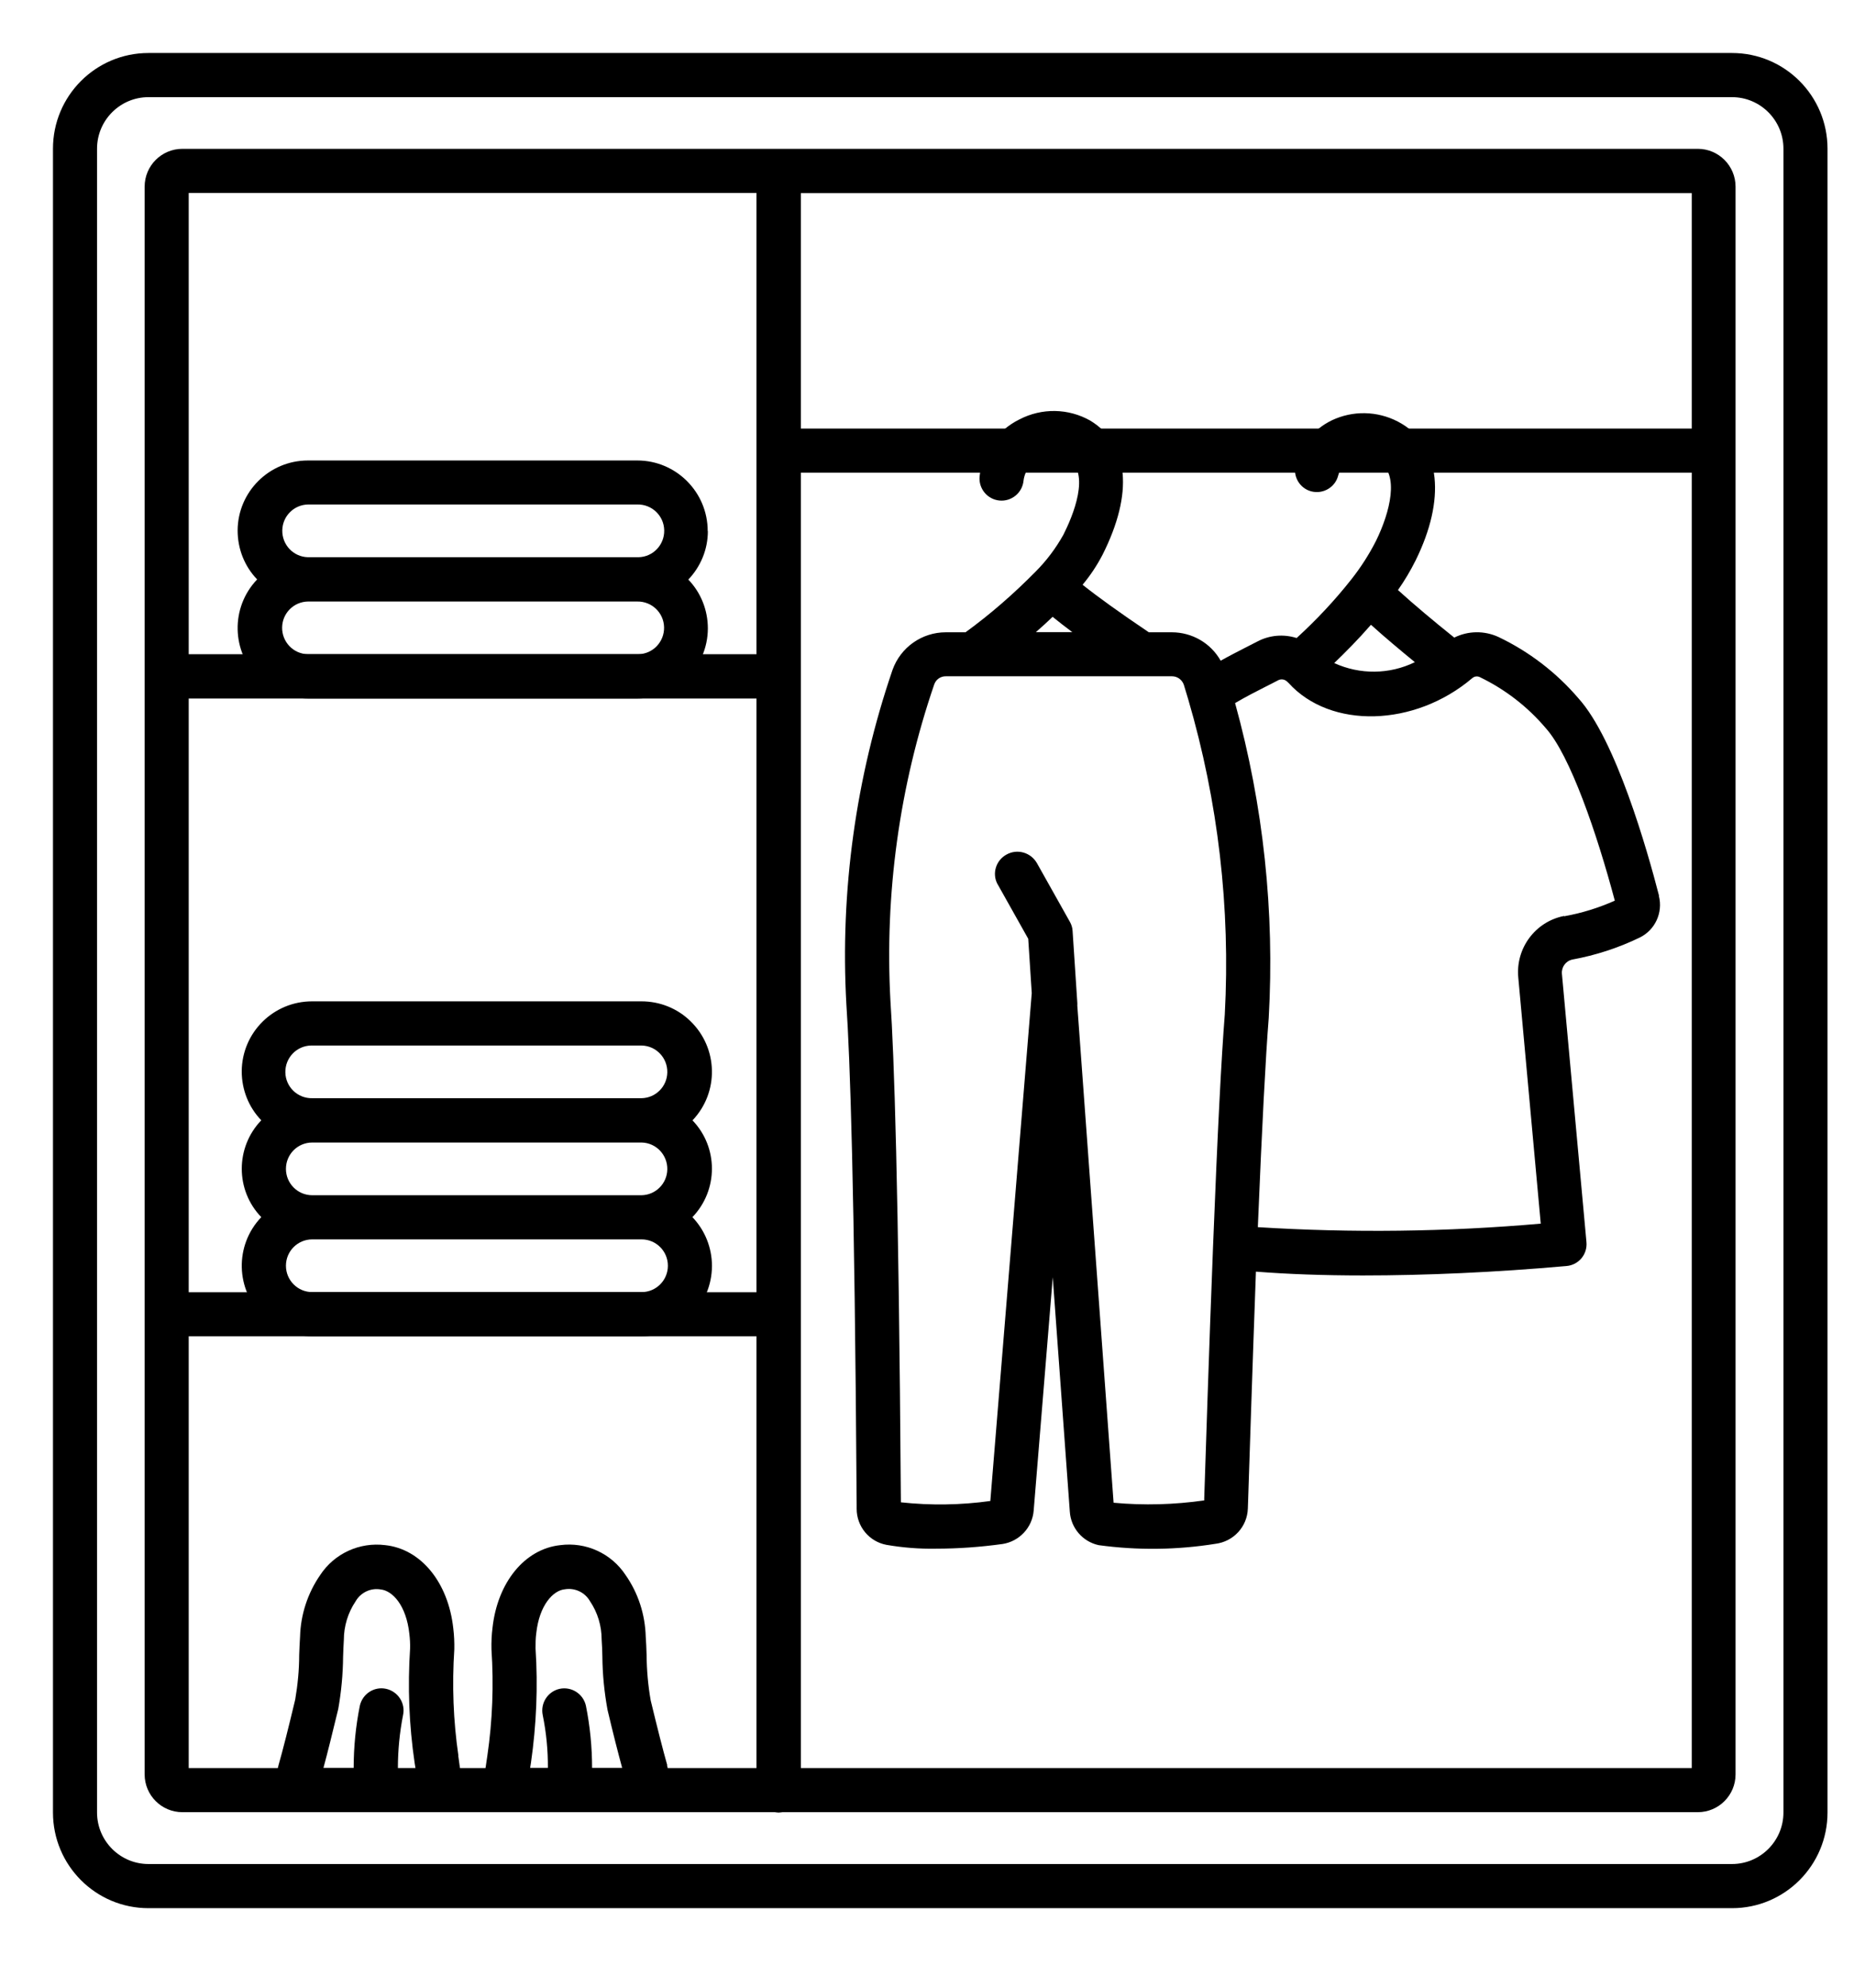 <svg width="70" height="75" viewBox="0 0 70 75" fill="none" xmlns="http://www.w3.org/2000/svg">
<rect width="70" height="75" fill="white"/>
<path d="M29.399 68.389C28.939 68.389 28.567 68.017 28.567 67.556V6.46C28.567 5.999 28.939 5.627 29.399 5.627C29.859 5.627 30.231 5.999 30.231 6.46V67.556C30.231 68.017 29.859 68.389 29.399 68.389Z" fill="black"/>
<path d="M65.395 72H5.605C3.614 72 2 70.384 2 68.389V5.611C2 3.616 3.614 2 5.605 2H65.395C67.386 2 69 3.616 69 5.611V68.389C69 70.384 67.386 72 65.395 72ZM5.605 3.666C4.535 3.666 3.664 4.538 3.664 5.611V68.389C3.664 69.462 4.535 70.334 5.605 70.334H65.395C66.465 70.334 67.336 69.462 67.336 68.389V5.611C67.336 4.538 66.465 3.666 65.395 3.666H5.605Z" fill="black"/>
<path d="M64.114 5.616H6.886C6.099 5.616 5.461 6.255 5.461 7.044V66.951C5.461 67.74 6.099 68.378 6.886 68.378H29.321C29.321 68.378 29.371 68.384 29.393 68.384C29.416 68.384 29.443 68.378 29.466 68.378H64.103C64.89 68.378 65.528 67.74 65.528 66.951V7.044C65.528 6.255 64.89 5.616 64.103 5.616H64.114ZM28.567 66.712H7.125V50.42H28.567V66.712ZM28.567 48.759H7.125V26.357H28.567V48.759ZM28.567 24.685H7.125V7.282H28.567V24.685ZM63.875 66.712H30.231V17.836H63.875V66.712ZM63.875 16.17H30.231V7.288H63.875V16.17Z" fill="black"/>
<path d="M26.72 20.036C26.72 18.57 25.528 17.375 24.063 17.375H11.629C10.164 17.375 8.977 18.558 8.972 20.019C8.972 20.708 9.232 21.369 9.709 21.863C8.694 22.924 8.733 24.602 9.793 25.619C10.286 26.096 10.946 26.357 11.634 26.357H24.069C25.533 26.357 26.72 25.18 26.726 23.713C26.726 23.024 26.465 22.363 25.988 21.869C26.459 21.375 26.726 20.725 26.726 20.042L26.72 20.036ZM11.629 19.036H24.063C24.613 19.025 25.067 19.458 25.078 20.008C25.09 20.558 24.657 21.014 24.108 21.025C24.091 21.025 24.075 21.025 24.063 21.025H11.629C11.079 21.014 10.647 20.558 10.658 20.008C10.669 19.475 11.096 19.047 11.629 19.036ZM24.058 24.685H11.623C11.074 24.674 10.641 24.219 10.652 23.669C10.663 23.136 11.091 22.708 11.623 22.697H24.058C24.607 22.686 25.062 23.119 25.073 23.669C25.084 24.219 24.651 24.674 24.102 24.685C24.086 24.685 24.069 24.685 24.058 24.685Z" fill="black"/>
<path d="M26.143 42.277C27.158 41.216 27.119 39.538 26.06 38.522C25.567 38.044 24.907 37.783 24.219 37.783H11.784C10.319 37.783 9.133 38.961 9.127 40.427C9.127 41.116 9.388 41.777 9.865 42.271C8.883 43.293 8.883 44.91 9.865 45.926C8.85 46.987 8.889 48.665 9.948 49.681C10.442 50.154 11.102 50.42 11.789 50.42H24.224C25.689 50.42 26.875 49.237 26.881 47.77C26.881 47.082 26.62 46.426 26.143 45.926C27.125 44.904 27.125 43.288 26.143 42.271V42.277ZM10.796 44.104C10.796 43.554 11.24 43.11 11.789 43.11H24.224C24.773 43.121 25.206 43.577 25.195 44.127C25.184 44.66 24.757 45.088 24.224 45.099H11.789C11.24 45.099 10.796 44.654 10.796 44.104ZM11.789 39.45H24.224C24.773 39.461 25.206 39.916 25.195 40.466C25.184 40.999 24.757 41.427 24.224 41.438H11.789C11.24 41.449 10.785 41.016 10.774 40.466C10.763 39.916 11.196 39.461 11.745 39.45C11.762 39.45 11.778 39.45 11.789 39.45ZM24.224 48.754H11.789C11.24 48.754 10.796 48.309 10.796 47.759C10.796 47.209 11.24 46.765 11.789 46.765H24.224C24.773 46.765 25.217 47.209 25.217 47.759C25.217 48.309 24.773 48.754 24.224 48.754Z" fill="black"/>
<path d="M62.638 33.795C62.195 32.079 61.008 27.907 59.593 26.346C58.761 25.374 57.73 24.585 56.576 24.035C56.044 23.791 55.434 23.797 54.907 24.058C54.169 23.469 53.354 22.786 52.782 22.264C53.032 21.908 53.254 21.536 53.448 21.147C54.591 18.836 54.385 16.859 52.921 15.987C52.167 15.537 51.241 15.464 50.425 15.798C49.676 16.103 49.116 16.748 48.917 17.531C48.806 17.975 49.072 18.431 49.516 18.542C49.959 18.653 50.414 18.386 50.525 17.942C50.597 17.664 50.791 17.442 51.057 17.337C51.39 17.203 51.762 17.236 52.067 17.42C52.843 17.886 52.489 19.32 51.95 20.414C51.69 20.925 51.379 21.408 51.024 21.858C50.398 22.652 49.704 23.391 48.956 24.074C48.462 23.919 47.929 23.963 47.469 24.208C47.342 24.274 47.192 24.352 47.025 24.435C46.754 24.574 46.426 24.741 46.088 24.93C45.711 24.263 45.007 23.858 44.241 23.858H43.376C42.283 23.124 41.423 22.502 40.874 22.064C41.168 21.713 41.418 21.336 41.629 20.93C42.799 18.608 42.633 16.764 41.163 15.87C40.336 15.403 39.333 15.387 38.489 15.826C37.652 16.237 37.081 17.048 36.986 17.975C36.942 18.431 37.275 18.842 37.735 18.886C38.19 18.931 38.6 18.597 38.645 18.136C38.689 17.775 38.917 17.464 39.244 17.314C39.571 17.131 39.97 17.125 40.309 17.292C41.202 17.836 40.497 19.492 40.148 20.18C39.865 20.686 39.516 21.152 39.105 21.564C38.284 22.397 37.402 23.169 36.454 23.858H35.711C34.807 23.858 34.002 24.424 33.697 25.28C32.311 29.335 31.717 33.623 31.956 37.9C32.089 39.844 32.267 44.699 32.344 56.78V56.93C32.344 57.597 32.816 58.169 33.47 58.291C34.086 58.397 34.712 58.447 35.339 58.435C36.182 58.435 37.02 58.374 37.857 58.258C38.489 58.158 38.978 57.636 39.028 56.997L39.748 48.193L40.392 57.036C40.431 57.652 40.874 58.169 41.479 58.302C42.943 58.502 44.43 58.486 45.888 58.252C46.571 58.169 47.092 57.608 47.114 56.919L47.125 56.602C47.175 55.092 47.286 51.603 47.419 47.982C48.606 48.076 49.97 48.126 51.462 48.126C53.814 48.126 56.465 48.009 59.144 47.77C59.605 47.732 59.943 47.326 59.898 46.865L58.972 36.745C58.95 36.489 59.116 36.261 59.366 36.206C60.248 36.045 61.102 35.767 61.906 35.378C62.489 35.095 62.794 34.439 62.633 33.806L62.638 33.795ZM51.762 23.574C52.278 24.041 52.904 24.563 53.42 24.985C52.461 25.452 51.346 25.463 50.375 25.019C50.791 24.619 51.279 24.13 51.762 23.574ZM39.743 23.274C39.954 23.447 40.198 23.636 40.486 23.852H39.111C39.333 23.658 39.549 23.463 39.743 23.274ZM45.467 56.541V56.614C44.335 56.775 43.187 56.808 42.045 56.702L40.675 37.944C40.675 37.905 40.68 37.872 40.675 37.833L40.497 35.128C40.492 35.006 40.453 34.884 40.392 34.778L39.15 32.567C38.917 32.162 38.406 32.017 38.001 32.245C37.602 32.462 37.447 32.962 37.663 33.362C37.663 33.362 37.669 33.373 37.674 33.378L38.822 35.422L38.955 37.472L37.391 56.636C36.271 56.791 35.139 56.808 34.014 56.686C33.93 44.615 33.753 39.744 33.62 37.778C33.398 33.723 33.958 29.662 35.273 25.824C35.339 25.635 35.517 25.513 35.716 25.518H44.252C44.452 25.518 44.629 25.646 44.696 25.835L44.862 26.385C45.994 30.245 46.46 34.267 46.243 38.283C46.116 39.888 45.971 42.671 45.8 47.032C45.644 50.964 45.522 54.908 45.467 56.541ZM59.05 34.562C57.963 34.778 57.219 35.783 57.325 36.889L58.173 46.171C54.618 46.482 51.052 46.526 47.491 46.304C47.652 42.416 47.785 39.9 47.902 38.411C48.129 34.406 47.702 30.395 46.632 26.529C47.036 26.291 47.441 26.085 47.791 25.907C47.974 25.813 48.135 25.735 48.268 25.663C48.373 25.613 48.495 25.63 48.584 25.707C48.606 25.724 48.628 25.746 48.65 25.768C50.231 27.518 53.409 27.435 55.583 25.591C55.667 25.518 55.778 25.502 55.877 25.552C56.831 26.013 57.674 26.663 58.362 27.474C59.283 28.496 60.298 31.462 60.969 33.984C60.359 34.256 59.715 34.456 59.055 34.573L59.05 34.562Z" fill="black"/>
<path d="M17.308 66.251C17.114 64.923 17.064 63.579 17.153 62.235C17.158 61.968 17.147 61.707 17.114 61.441C16.925 59.708 15.894 58.447 14.546 58.302C13.581 58.18 12.627 58.613 12.089 59.43C11.617 60.113 11.351 60.924 11.329 61.757C11.312 61.979 11.307 62.213 11.296 62.446C11.296 63.013 11.24 63.574 11.146 64.129C10.891 65.195 10.68 66.034 10.514 66.612C10.308 67.351 10.736 68.117 11.473 68.323C11.595 68.356 11.723 68.373 11.85 68.373H16.005C16.77 68.373 17.391 67.745 17.391 66.979C17.391 66.923 17.391 66.868 17.38 66.812C17.352 66.606 17.325 66.429 17.302 66.245L17.308 66.251ZM15.023 66.712C15.023 66.04 15.089 65.373 15.217 64.718C15.317 64.268 15.028 63.824 14.579 63.724C14.13 63.624 13.686 63.912 13.586 64.362C13.431 65.134 13.353 65.923 13.353 66.712H12.211C12.366 66.14 12.549 65.401 12.771 64.484C12.887 63.829 12.948 63.168 12.954 62.507C12.96 62.29 12.971 62.079 12.982 61.879C12.982 61.363 13.137 60.852 13.425 60.424C13.614 60.091 13.997 59.907 14.374 59.974C14.812 60.019 15.339 60.563 15.456 61.652C15.478 61.835 15.489 62.024 15.483 62.207C15.389 63.646 15.444 65.09 15.655 66.517C15.666 66.584 15.677 66.656 15.688 66.723H15.023V66.712Z" fill="black"/>
<path d="M25.195 66.612C25.029 66.029 24.818 65.195 24.568 64.162C24.468 63.596 24.418 63.018 24.413 62.446C24.407 62.207 24.396 61.979 24.38 61.752C24.357 60.918 24.097 60.113 23.62 59.43C23.082 58.613 22.122 58.174 21.152 58.302C19.809 58.447 18.783 59.708 18.595 61.424C18.561 61.691 18.55 61.963 18.556 62.235C18.645 63.574 18.595 64.918 18.401 66.245C18.373 66.423 18.345 66.606 18.317 66.812C18.223 67.573 18.767 68.267 19.526 68.362C19.582 68.367 19.637 68.373 19.693 68.373H23.847C24.613 68.373 25.234 67.751 25.234 66.984C25.234 66.856 25.217 66.729 25.184 66.606L25.195 66.612ZM22.355 66.712C22.355 65.923 22.277 65.134 22.122 64.362C22.022 63.912 21.579 63.629 21.129 63.724C20.68 63.824 20.397 64.268 20.492 64.718C20.625 65.373 20.691 66.04 20.686 66.712H20.015C20.026 66.64 20.037 66.573 20.048 66.506C20.253 65.079 20.314 63.64 20.22 62.202C20.22 62.007 20.22 61.818 20.247 61.629C20.364 60.552 20.891 60.013 21.318 59.969C21.701 59.902 22.083 60.08 22.277 60.419C22.566 60.846 22.716 61.352 22.716 61.868C22.732 62.074 22.738 62.285 22.743 62.502C22.749 63.179 22.816 63.851 22.938 64.518C23.148 65.407 23.337 66.145 23.492 66.712H22.35H22.355Z" fill="black"/>
</svg>

